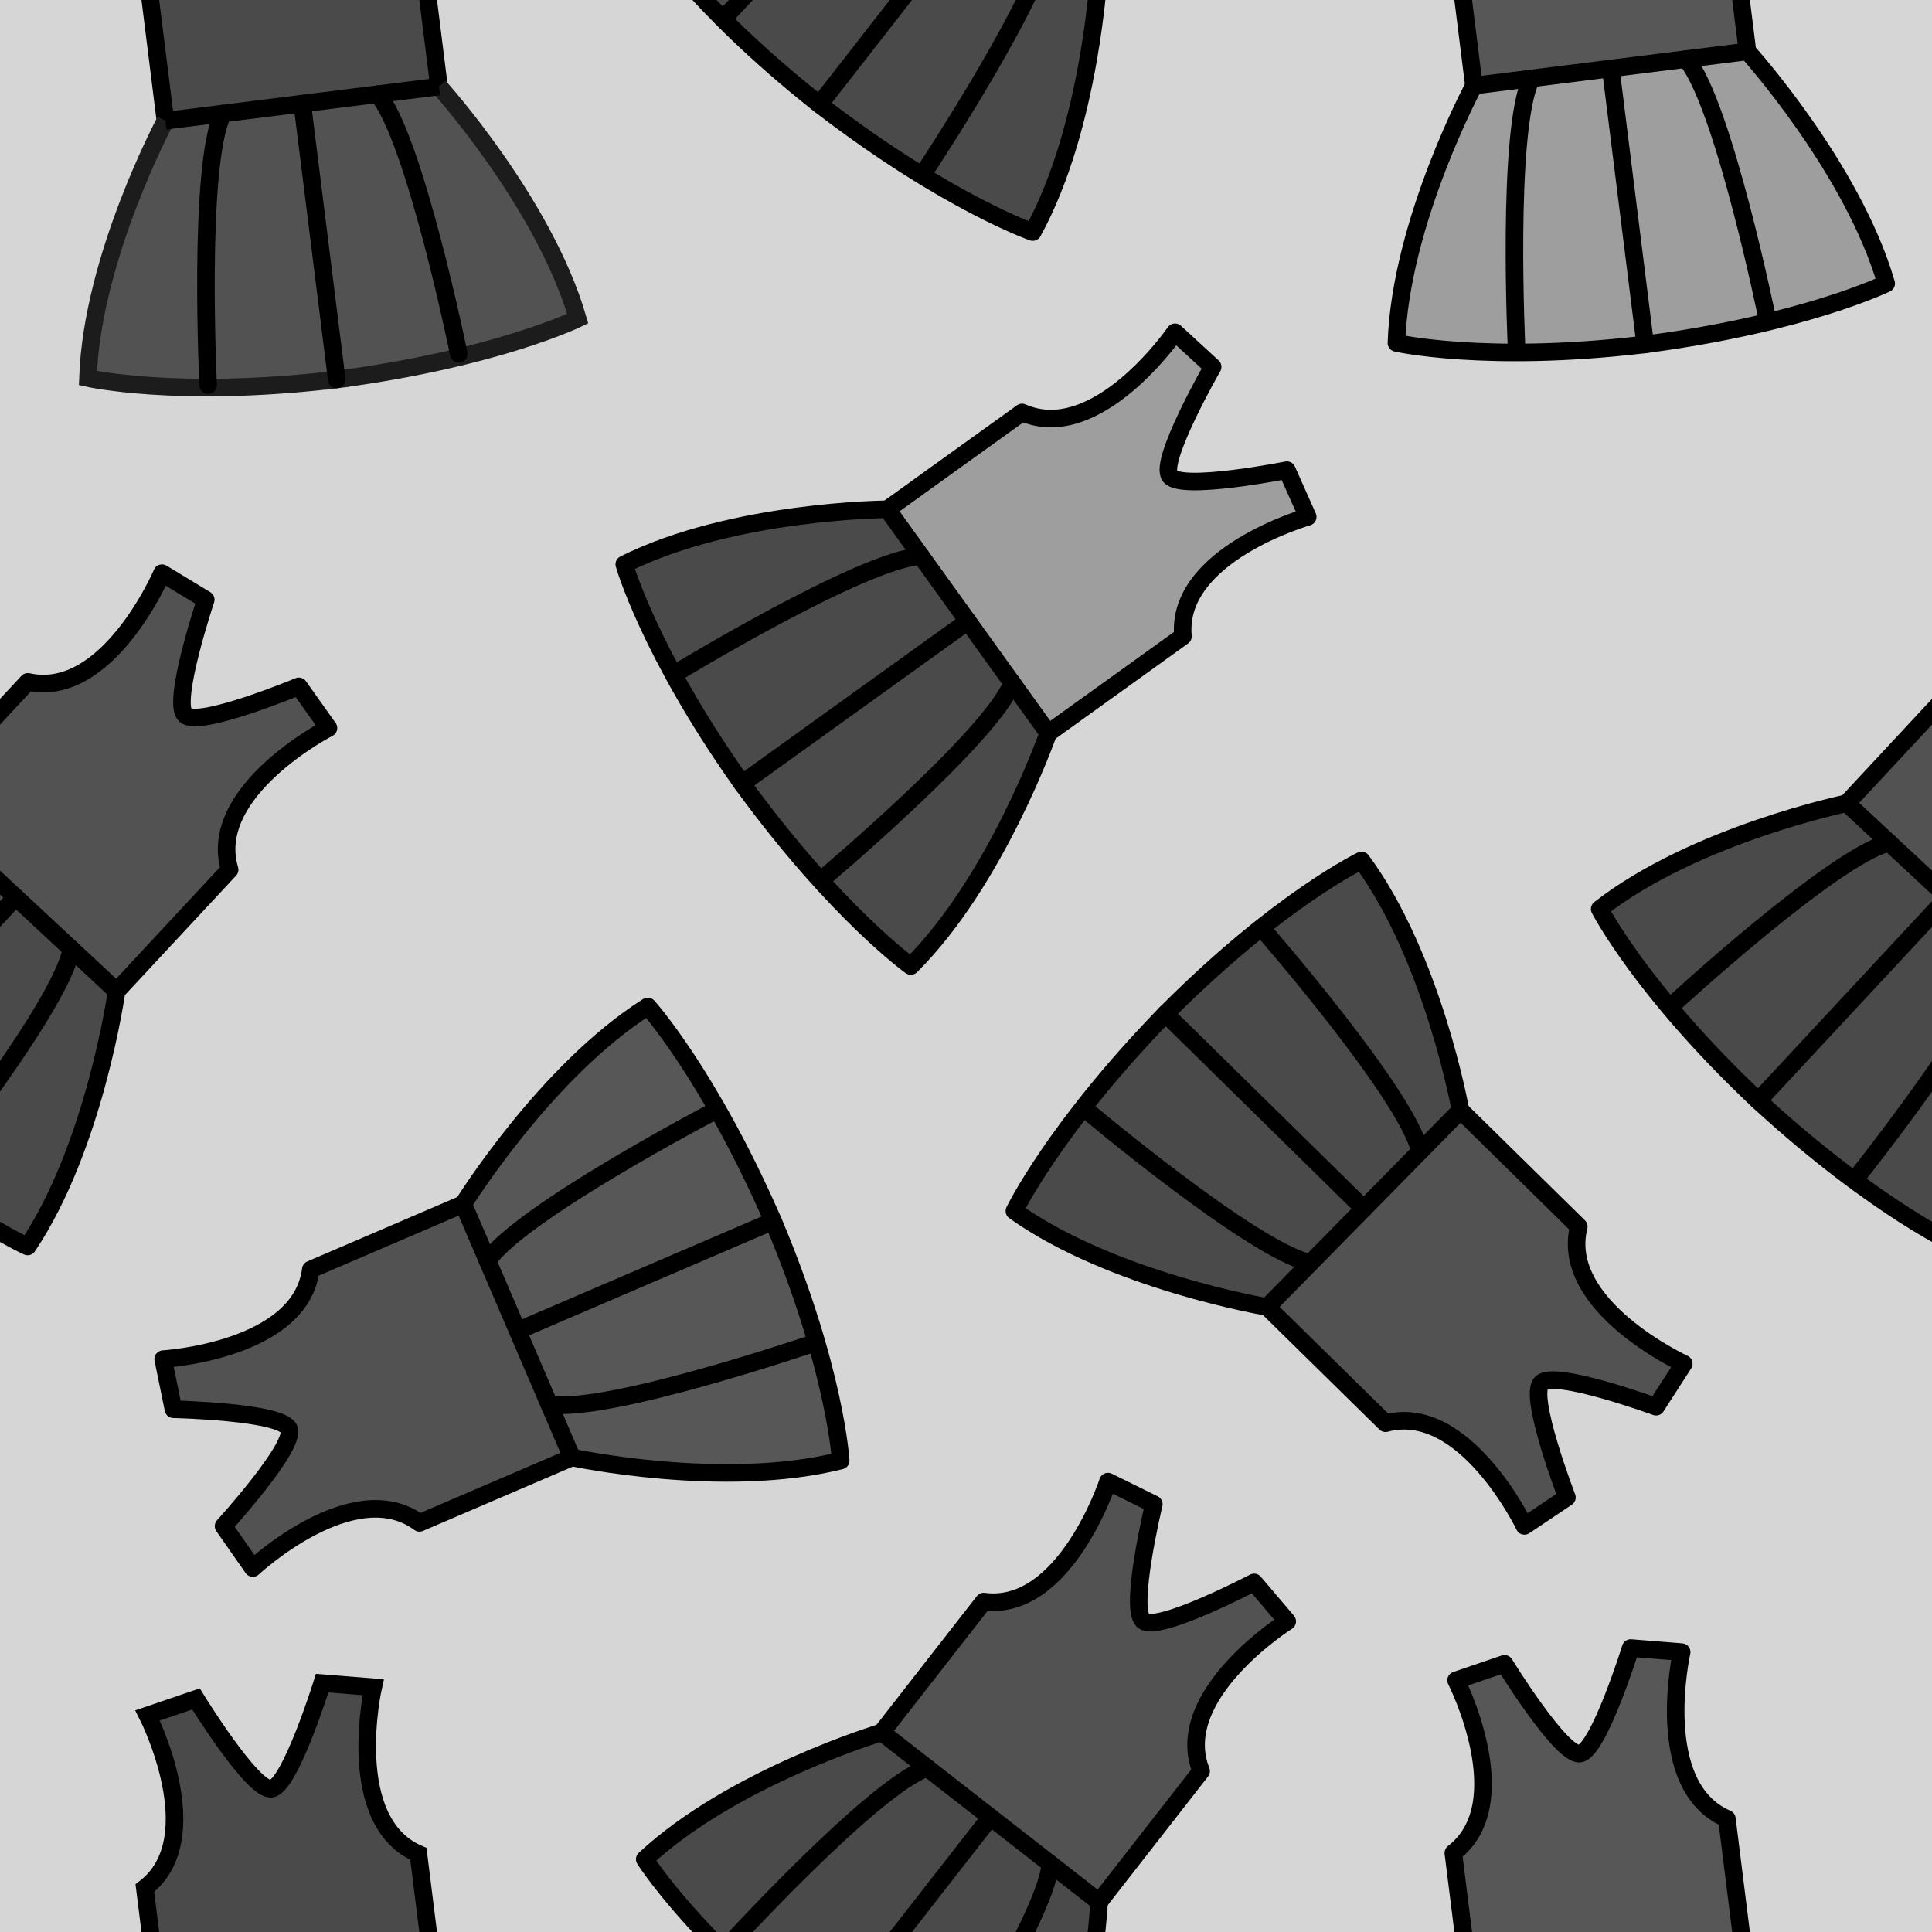 <?xml version="1.0" encoding="utf-8"?>
<!-- Generator: Adobe Illustrator 16.0.0, SVG Export Plug-In . SVG Version: 6.00 Build 0)  -->
<!DOCTYPE svg PUBLIC "-//W3C//DTD SVG 1.1//EN" "http://www.w3.org/Graphics/SVG/1.1/DTD/svg11.dtd">
<svg version="1.1" xmlns="http://www.w3.org/2000/svg" xmlns:xlink="http://www.w3.org/1999/xlink" x="0px" y="0px" width="220px"
	 height="220px" viewBox="0 0 220 220" enable-background="new 0 0 220 220" xml:space="preserve">
<g id="bg" display="none">
</g>
<g id="Layer_3">
</g>
<g id="Layer_1">
	<g>
		<defs>
			<rect id="SVGID_29_" x="-4290.076" y="-2100" width="220" height="220"/>
		</defs>
		<clipPath id="SVGID_2_">
			<use xlink:href="#SVGID_29_"  overflow="visible"/>
		</clipPath>
	</g>
	<g>
		<defs>
			<rect id="SVGID_31_" x="-3090.076" y="-2100" width="220" height="220"/>
		</defs>
		<clipPath id="SVGID_4_">
			<use xlink:href="#SVGID_31_"  overflow="visible"/>
		</clipPath>
	</g>
	<g>
		<defs>
			<rect id="SVGID_33_" x="-2490.076" y="-2100" width="220" height="220"/>
		</defs>
		<clipPath id="SVGID_6_">
			<use xlink:href="#SVGID_33_"  overflow="visible"/>
		</clipPath>
	</g>
	<g>
		<defs>
			<rect id="SVGID_35_" x="-2790.076" y="-2100" width="220" height="220"/>
		</defs>
		<clipPath id="SVGID_8_">
			<use xlink:href="#SVGID_35_"  overflow="visible"/>
		</clipPath>
	</g>
	<g>
		<defs>
			<rect id="SVGID_37_" x="-3990.076" y="-2100" width="220" height="220"/>
		</defs>
		<clipPath id="SVGID_10_">
			<use xlink:href="#SVGID_37_"  overflow="visible"/>
		</clipPath>
	</g>
	<g>
		<defs>
			<rect id="SVGID_39_" x="-3390.076" y="-2100" width="220" height="220"/>
		</defs>
		<clipPath id="SVGID_12_">
			<use xlink:href="#SVGID_39_"  overflow="visible"/>
		</clipPath>
	</g>
	<g>
		<defs>
			<rect id="SVGID_411_" x="-900" y="-2100" width="220" height="220"/>
		</defs>
		<clipPath id="SVGID_14_">
			<use xlink:href="#SVGID_411_"  overflow="visible"/>
		</clipPath>
	</g>
	<g>
		<defs>
			<rect id="SVGID_419_" x="-600" y="-2100" width="220" height="220"/>
		</defs>
		<clipPath id="SVGID_16_">
			<use xlink:href="#SVGID_419_"  overflow="visible"/>
		</clipPath>
	</g>
	<g>
		<defs>
			<rect id="SVGID_421_" x="0" y="-2100" width="220" height="220"/>
		</defs>
		<clipPath id="SVGID_18_">
			<use xlink:href="#SVGID_421_"  overflow="visible"/>
		</clipPath>
	</g>
	<g>
		<defs>
			<rect id="SVGID_539_" width="220" height="220"/>
		</defs>
		<clipPath id="SVGID_20_">
			<use xlink:href="#SVGID_539_"  overflow="visible"/>
		</clipPath>
		<rect clip-path="url(#SVGID_20_)" fill="#D6D6D6" width="220" height="220"/>
		<g clip-path="url(#SVGID_20_)">
			<g id="XMLID_108_">
				<g>
					<path fill="#4A4A4A" d="M182.16,103.507c0,0,4.719,9.205,17.741,21.535l-0.004,0.004c0.107,0.1,0.214,0.194,0.323,0.292
						c0.101,0.097,0.206,0.2,0.313,0.299l0.003-0.006c13.233,12.109,22.608,16.305,22.608,16.305
						c7.664-11.406,10.134-29.077,10.134-29.077l-22.979-21.39C210.298,91.471,192.992,95.047,182.16,103.507z"/>
					<path fill="#525252" d="M223.169,77.643l-12.871,13.827l22.979,21.39l12.871-13.827c-2.688-8.948,11.253-16.128,11.253-16.128
						l-3.372-4.75c0,0-11.373,4.732-12.94,3.273c-1.569-1.461,2.34-13.14,2.34-13.14l-4.979-3.02
						C238.451,65.269,232.285,79.683,223.169,77.643z"/>
				</g>
				<g>
					
						<path fill="none" stroke="#000000" stroke-width="2" stroke-linecap="round" stroke-linejoin="round" stroke-miterlimit="10" d="
						M210.298,91.471l12.871-13.827c9.116,2.039,15.282-12.375,15.282-12.375l4.979,3.02c0,0-3.909,11.679-2.34,13.14
						c1.567,1.459,12.94-3.273,12.94-3.273l3.372,4.75c0,0-13.94,7.18-11.253,16.128l-12.871,13.827"/>
					
						<path fill="none" stroke="#000000" stroke-width="2" stroke-linecap="round" stroke-linejoin="round" stroke-miterlimit="10" d="
						M210.298,91.471l22.979,21.39c0,0-2.471,17.67-10.134,29.077c0,0-9.375-4.196-22.608-16.305l-0.003,0.006
						c-0.107-0.1-0.211-0.202-0.313-0.299c-0.108-0.098-0.215-0.192-0.323-0.292l0.004-0.004
						c-13.022-12.33-17.741-21.535-17.741-21.535C192.992,95.047,210.298,91.471,210.298,91.471z"/>
				</g>
			</g>
			<path fill="none" stroke="#000000" stroke-width="2" stroke-linecap="round" stroke-linejoin="round" stroke-miterlimit="10" d="
				M211.381,134.115c0,0,15.586-19.544,16.745-26.046"/>
			<path fill="none" stroke="#000000" stroke-width="2" stroke-linecap="round" stroke-linejoin="round" stroke-miterlimit="10" d="
				M190.33,114.521c0,0,18.38-16.944,24.782-18.566"/>
			
				<line fill="none" stroke="#000000" stroke-width="2" stroke-linecap="round" stroke-linejoin="round" stroke-miterlimit="10" x1="221.786" y1="102.168" x2="200.216" y2="125.341"/>
		</g>
		<g clip-path="url(#SVGID_20_)">
			<g id="XMLID_107_">
				<g>
					<path fill="#4A4A4A" d="M155.04,97.981c0,0-9.33,4.467-22.009,17.149l-0.004-0.004c-0.103,0.104-0.199,0.209-0.301,0.314
						c-0.1,0.099-0.205,0.2-0.308,0.304l0.006,0.003c-12.464,12.899-16.914,22.157-16.914,22.157
						c11.194,7.97,28.791,10.921,28.791,10.921l22.006-22.389C166.307,126.436,163.202,109.039,155.04,97.981z"/>
					<path fill="#525252" d="M179.78,139.678l-13.473-13.242l-22.006,22.389l13.473,13.242c9.018-2.444,15.816,11.687,15.816,11.687
						l4.839-3.241c0,0-4.421-11.497-2.92-13.024c1.502-1.529,13.071,2.696,13.071,2.696l3.155-4.895
						C191.735,155.291,177.493,148.736,179.78,139.678z"/>
				</g>
				<g>
					
						<path fill="none" stroke="#000000" stroke-width="2" stroke-linecap="round" stroke-linejoin="round" stroke-miterlimit="10" d="
						M166.307,126.436l13.473,13.242c-2.287,9.057,11.955,15.612,11.955,15.612l-3.155,4.895c0,0-11.568-4.225-13.071-2.696
						c-1.501,1.528,2.92,13.024,2.92,13.024l-4.839,3.241c0,0-6.798-14.131-15.816-11.687l-13.473-13.242"/>
					
						<path fill="none" stroke="#000000" stroke-width="2" stroke-linecap="round" stroke-linejoin="round" stroke-miterlimit="10" d="
						M166.307,126.436l-22.006,22.389c0,0-17.597-2.95-28.791-10.921c0,0,4.449-9.258,16.914-22.157l-0.006-0.003
						c0.103-0.104,0.208-0.206,0.308-0.304c0.102-0.106,0.198-0.21,0.301-0.314l0.004,0.004
						c12.679-12.682,22.009-17.149,22.009-17.149C163.202,109.039,166.307,126.436,166.307,126.436z"/>
				</g>
			</g>
			<path fill="none" stroke="#000000" stroke-width="2" stroke-linecap="round" stroke-linejoin="round" stroke-miterlimit="10" d="
				M123.649,126.362c0,0,19.113,16.111,25.581,17.446"/>
			<path fill="none" stroke="#000000" stroke-width="2" stroke-linecap="round" stroke-linejoin="round" stroke-miterlimit="10" d="
				M143.808,105.851c0,0,16.438,18.833,17.885,25.277"/>
			
				<line fill="none" stroke="#000000" stroke-width="2" stroke-linecap="round" stroke-linejoin="round" stroke-miterlimit="10" x1="155.301" y1="137.63" x2="132.722" y2="115.44"/>
		</g>
		<g clip-path="url(#SVGID_20_)">
			<g id="XMLID_106_">
				<g>
					<path fill="#4A4A4A" d="M71.089,64.262c0,0,2.816,9.953,13.16,24.603l-0.005,0.004c0.085,0.119,0.172,0.232,0.259,0.349
						c0.08,0.115,0.162,0.236,0.248,0.355l0.002-0.007C95.347,104.042,103.715,110,103.715,110
						c9.756-9.677,15.654-26.516,15.654-26.516l-18.324-25.491C101.044,57.993,83.373,58.097,71.089,64.262z"/>
					<path fill="#9E9E9E" d="M116.384,46.967l-15.339,11.026l18.324,25.491l15.339-11.026c-0.875-9.302,14.205-13.6,14.205-13.6
						l-2.372-5.32c0,0-12.081,2.403-13.331,0.665c-1.251-1.741,4.878-12.423,4.878-12.423l-4.287-3.94
						C133.8,37.838,124.921,50.759,116.384,46.967z"/>
				</g>
				<g>
					
						<path fill="none" stroke="#000000" stroke-width="2" stroke-linecap="round" stroke-linejoin="round" stroke-miterlimit="10" d="
						M101.044,57.993l15.339-11.026c8.537,3.792,17.417-9.128,17.417-9.128l4.287,3.94c0,0-6.129,10.682-4.878,12.423
						c1.25,1.739,13.331-0.665,13.331-0.665l2.372,5.32c0,0-15.08,4.298-14.205,13.6l-15.339,11.026"/>
					
						<path fill="none" stroke="#000000" stroke-width="2" stroke-linecap="round" stroke-linejoin="round" stroke-miterlimit="10" d="
						M101.044,57.993l18.324,25.491c0,0-5.897,16.839-15.654,26.516c0,0-8.368-5.958-18.962-20.434l-0.002,0.007
						c-0.085-0.119-0.167-0.24-0.248-0.355c-0.087-0.117-0.173-0.231-0.259-0.349l0.005-0.004
						c-10.343-14.65-13.16-24.603-13.16-24.603C83.373,58.097,101.044,57.993,101.044,57.993z"/>
				</g>
			</g>
			<path fill="none" stroke="#000000" stroke-width="2" stroke-linecap="round" stroke-linejoin="round" stroke-miterlimit="10" d="
				M93.722,100.017c0,0,19.125-16.098,21.539-22.244"/>
			<path fill="none" stroke="#000000" stroke-width="2" stroke-linecap="round" stroke-linejoin="round" stroke-miterlimit="10" d="
				M76.935,76.666c0,0,21.353-13,27.949-13.33"/>
			
				<line fill="none" stroke="#000000" stroke-width="2" stroke-linecap="round" stroke-linejoin="round" stroke-miterlimit="10" x1="110.205" y1="70.74" x2="84.5" y2="89.22"/>
		</g>
		<g clip-path="url(#SVGID_20_)">
			<g id="XMLID_105_">
				<g>
					<path fill="#575757" d="M95.731,166.317c0,0-0.598-10.327-7.529-26.868l0.005-0.002c-0.058-0.135-0.117-0.264-0.176-0.395
						c-0.054-0.132-0.107-0.266-0.166-0.402l-0.004,0.006c-7.214-16.425-14.095-24.051-14.095-24.051
						c-11.618,7.338-21.017,22.504-21.017,22.504l12.379,28.85C65.128,165.959,82.405,169.68,95.731,166.317z"/>
					<path fill="#525252" d="M47.769,173.41l17.359-7.451l-12.379-28.85l-17.359,7.451c-1.157,9.27-16.809,10.208-16.809,10.208
						l1.166,5.707c0,0,12.314,0.265,13.159,2.234c0.845,1.97-7.45,11.073-7.45,11.073l3.334,4.774
						C28.79,178.555,40.252,167.86,47.769,173.41z"/>
				</g>
				<g>
					
						<path fill="none" stroke="#000000" stroke-width="2" stroke-linecap="round" stroke-linejoin="round" stroke-miterlimit="10" d="
						M65.128,165.959l-17.359,7.451c-7.516-5.55-18.979,5.145-18.979,5.145l-3.334-4.774c0,0,8.295-9.102,7.45-11.073
						c-0.845-1.968-13.159-2.234-13.159-2.234l-1.166-5.707c0,0,15.652-0.938,16.809-10.208l17.359-7.451"/>
					
						<path fill="none" stroke="#000000" stroke-width="2" stroke-linecap="round" stroke-linejoin="round" stroke-miterlimit="10" d="
						M65.128,165.959l-12.379-28.85c0,0,9.399-15.166,21.017-22.504c0,0,6.881,7.626,14.095,24.051l0.004-0.006
						c0.058,0.136,0.111,0.271,0.166,0.402c0.059,0.132,0.119,0.261,0.176,0.395l-0.005,0.002
						c6.932,16.541,7.529,26.868,7.529,26.868C82.405,169.68,65.128,165.959,65.128,165.959z"/>
				</g>
			</g>
			<path fill="none" stroke="#000000" stroke-width="2" stroke-linecap="round" stroke-linejoin="round" stroke-miterlimit="10" d="
				M81.362,126.512c0,0-22.152,11.582-25.839,17.061"/>
			<path fill="none" stroke="#000000" stroke-width="2" stroke-linecap="round" stroke-linejoin="round" stroke-miterlimit="10" d="
				M92.703,152.94c0,0-23.657,8.075-30.169,6.972"/>
			
				<line fill="none" stroke="#000000" stroke-width="2" stroke-linecap="round" stroke-linejoin="round" stroke-miterlimit="10" x1="58.938" y1="151.533" x2="88.031" y2="139.048"/>
		</g>
		<g clip-path="url(#SVGID_20_)">
			<g id="XMLID_104_">
				<g>
					<path fill="#4A4A4A" d="M-37.84,103.507c0,0,4.719,9.205,17.741,21.535l-0.004,0.004c0.107,0.1,0.214,0.194,0.323,0.292
						c0.101,0.097,0.206,0.2,0.313,0.299l0.003-0.006c13.233,12.109,22.608,16.305,22.608,16.305
						c7.664-11.406,10.134-29.077,10.134-29.077l-22.979-21.39C-9.702,91.471-27.008,95.047-37.84,103.507z"/>
					<path fill="#525252" d="M3.169,77.643L-9.702,91.471l22.979,21.39l12.871-13.827c-2.688-8.948,11.253-16.128,11.253-16.128
						l-3.372-4.75c0,0-11.373,4.732-12.94,3.273c-1.569-1.461,2.34-13.14,2.34-13.14l-4.979-3.02
						C18.451,65.269,12.285,79.683,3.169,77.643z"/>
				</g>
				<g>
					
						<path fill="none" stroke="#000000" stroke-width="2" stroke-linecap="round" stroke-linejoin="round" stroke-miterlimit="10" d="
						M-9.702,91.471L3.169,77.643c9.116,2.039,15.282-12.375,15.282-12.375l4.979,3.02c0,0-3.909,11.679-2.34,13.14
						c1.567,1.459,12.94-3.273,12.94-3.273l3.372,4.75c0,0-13.94,7.18-11.253,16.128L13.277,112.86"/>
					
						<path fill="none" stroke="#000000" stroke-width="2" stroke-linecap="round" stroke-linejoin="round" stroke-miterlimit="10" d="
						M-9.702,91.471l22.979,21.39c0,0-2.471,17.67-10.134,29.077c0,0-9.375-4.196-22.608-16.305l-0.003,0.006
						c-0.107-0.1-0.211-0.202-0.313-0.299c-0.108-0.098-0.215-0.192-0.323-0.292l0.004-0.004
						c-13.022-12.33-17.741-21.535-17.741-21.535C-27.008,95.047-9.702,91.471-9.702,91.471z"/>
				</g>
			</g>
			<path fill="none" stroke="#000000" stroke-width="2" stroke-linecap="round" stroke-linejoin="round" stroke-miterlimit="10" d="
				M-8.619,134.115c0,0,15.586-19.544,16.745-26.046"/>
			
				<line fill="none" stroke="#000000" stroke-width="2" stroke-linecap="round" stroke-linejoin="round" stroke-miterlimit="10" x1="1.786" y1="102.168" x2="-19.784" y2="125.341"/>
		</g>
		<g clip-path="url(#SVGID_20_)">
			<g id="XMLID_103_">
				<g>
					<path fill="#575757" d="M165.493,211.003l2.345,18.745l31.151-3.898l-2.346-18.745c-8.588-3.683-5.148-18.98-5.148-18.98
						l-5.807-0.464c0,0-3.668,11.76-5.793,12.026c-2.127,0.266-8.576-10.229-8.576-10.229l-5.511,1.88
						C165.808,191.34,172.909,205.318,165.493,211.003z"/>
				</g>
				<g>
					
						<path fill="none" stroke="#000000" stroke-width="2" stroke-linecap="round" stroke-linejoin="round" stroke-miterlimit="10" d="
						M167.838,229.748l-2.345-18.745c7.416-5.685,0.315-19.663,0.315-19.663l5.511-1.88c0,0,6.449,10.495,8.576,10.229
						c2.125-0.266,5.793-12.026,5.793-12.026l5.807,0.464c0,0-3.44,15.297,5.148,18.98l2.346,18.745"/>
				</g>
			</g>
		</g>
		<g clip-path="url(#SVGID_20_)">
			<g id="XMLID_102_">
				<g>
					<path fill="#4A4A4A" d="M16.493,215.003l2.345,18.745l31.151-3.898l-2.346-18.745c-8.588-3.683-5.148-18.98-5.148-18.98
						l-5.807-0.464c0,0-3.668,11.76-5.793,12.026c-2.127,0.266-8.576-10.229-8.576-10.229l-5.511,1.88
						C16.808,195.34,23.909,209.318,16.493,215.003z"/>
				</g>
				<g>
					<path fill="none" stroke="#000000" stroke-width="2" stroke-miterlimit="10" d="M18.838,233.748l-2.345-18.745
						c7.416-5.685,0.315-19.663,0.315-19.663l5.511-1.88c0,0,6.449,10.495,8.576,10.229c2.125-0.266,5.793-12.026,5.793-12.026
						l5.807,0.464c0,0-3.44,15.297,5.148,18.98l2.346,18.745"/>
				</g>
			</g>
		</g>
		<g clip-path="url(#SVGID_20_)">
			<g id="XMLID_101_">
				<g>
					<path fill="#4A4A4A" d="M73.422,211.714c0,0,5.503,8.759,19.551,19.906l-0.003,0.005c0.115,0.09,0.23,0.174,0.347,0.262
						c0.111,0.089,0.222,0.181,0.337,0.271l0.004-0.005c14.237,10.908,23.943,14.27,23.943,14.27
						c6.639-12.031,7.56-29.85,7.56-29.85l-24.756-19.304C100.403,197.27,83.475,202.342,73.422,211.714z"/>
					<path fill="#525252" d="M112.02,182.373l-11.616,14.897l24.756,19.304l11.616-14.897c-3.457-8.682,9.804-17.048,9.804-17.048
						l-3.772-4.439c0,0-10.917,5.708-12.606,4.39c-1.69-1.318,1.187-13.295,1.187-13.295l-5.223-2.575
						C126.165,168.71,121.282,183.609,112.02,182.373z"/>
				</g>
				<g>
					
						<path fill="none" stroke="#000000" stroke-width="2" stroke-linecap="round" stroke-linejoin="round" stroke-miterlimit="10" d="
						M100.403,197.27l11.616-14.897c9.262,1.236,14.146-13.662,14.146-13.662l5.223,2.575c0,0-2.877,11.977-1.187,13.295
						c1.689,1.317,12.606-4.39,12.606-4.39l3.772,4.439c0,0-13.26,8.366-9.804,17.048l-11.616,14.897"/>
					
						<path fill="none" stroke="#000000" stroke-width="2" stroke-linecap="round" stroke-linejoin="round" stroke-miterlimit="10" d="
						M100.403,197.27l24.756,19.304c0,0-0.92,17.818-7.56,29.85c0,0-9.706-3.362-23.943-14.27l-0.004,0.005
						c-0.115-0.09-0.227-0.182-0.337-0.271c-0.117-0.088-0.231-0.173-0.347-0.262l0.003-0.005
						c-14.047-11.147-19.551-19.906-19.551-19.906C83.475,202.342,100.403,197.27,100.403,197.27z"/>
				</g>
			</g>
			<path fill="none" stroke="#000000" stroke-width="2" stroke-linecap="round" stroke-linejoin="round" stroke-miterlimit="10" d="
				M105.201,239.656c0,0,13.822-20.829,14.41-27.407"/>
			<path fill="none" stroke="#000000" stroke-width="2" stroke-linecap="round" stroke-linejoin="round" stroke-miterlimit="10" d="
				M82.522,221.972c0,0,16.832-18.482,23.068-20.656"/>
			
				<line fill="none" stroke="#000000" stroke-width="2" stroke-linecap="round" stroke-linejoin="round" stroke-miterlimit="10" x1="112.78" y1="206.924" x2="93.314" y2="231.889"/>
		</g>
		<g clip-path="url(#SVGID_20_)">
			<g id="XMLID_100_">
				<g>
					<path fill="#9E9E9E" d="M159.013,39.052c0,0,10.088,2.288,27.9,0.213l0.001,0.006c0.145-0.018,0.286-0.04,0.431-0.06
						c0.142-0.016,0.285-0.03,0.43-0.047l0-0.006c17.777-2.378,27.011-6.876,27.011-6.876
						c-3.831-13.196-15.797-26.431-15.797-26.431l-31.151,3.897C167.838,9.748,159.476,25.316,159.013,39.052z"/>
					<path fill="#575757" d="M165.493-8.997l2.345,18.745l31.151-3.897l-2.346-18.745c-8.588-3.683-5.148-18.979-5.148-18.979
						l-5.807-0.464c0,0-3.668,11.76-5.793,12.026c-2.127,0.266-8.576-10.229-8.576-10.229l-5.511,1.88
						C165.808-28.66,172.909-14.682,165.493-8.997z"/>
				</g>
				<g>
					<path fill="none" stroke="#000000" stroke-width="2" stroke-miterlimit="10" d="M167.838,9.748l-2.345-18.745
						c7.416-5.685,0.315-19.663,0.315-19.663l5.511-1.88c0,0,6.449,10.495,8.576,10.229c2.125-0.266,5.793-12.026,5.793-12.026
						l5.807,0.464c0,0-3.44,15.297,5.148,18.979l2.346,18.745"/>
					
						<path fill="none" stroke="#000000" stroke-width="2" stroke-linecap="round" stroke-linejoin="round" stroke-miterlimit="10" d="
						M198.989,5.851c0,0,11.966,13.234,15.797,26.431c0,0-9.234,4.498-27.011,6.876l0,0.006c-0.145,0.018-0.289,0.032-0.43,0.047
						c-0.145,0.02-0.286,0.042-0.431,0.06l-0.001-0.006c-17.813,2.075-27.9-0.213-27.9-0.213
						c0.463-13.736,8.825-29.304,8.825-29.304"/>
					
						<line fill="none" stroke="#000000" stroke-width="2" stroke-miterlimit="10" x1="167.838" y1="9.748" x2="198.989" y2="5.851"/>
				</g>
			</g>
			<path fill="none" stroke="#000000" stroke-width="2" stroke-linecap="round" stroke-linejoin="round" stroke-miterlimit="10" d="
				M201.238,36.28c0,0-4.988-24.495-9.23-29.556"/>
			<path fill="none" stroke="#000000" stroke-width="2" stroke-linecap="round" stroke-linejoin="round" stroke-miterlimit="10" d="
				M172.702,39.852c0,0-1.202-24.969,1.663-30.92"/>
			
				<line fill="none" stroke="#000000" stroke-width="2" stroke-linecap="round" stroke-linejoin="round" stroke-miterlimit="10" x1="183.415" y1="7.8" x2="187.344" y2="39.213"/>
		</g>
		<g clip-path="url(#SVGID_20_)">
			<g id="XMLID_99_">
				<g>
					<path fill="#525252" d="M10.013,43.052c0,0,10.088,2.288,27.9,0.213l0.001,0.006c0.145-0.018,0.286-0.04,0.431-0.06
						c0.142-0.016,0.285-0.03,0.43-0.047l0-0.006c17.777-2.378,27.011-6.876,27.011-6.876C61.955,23.085,49.989,9.851,49.989,9.851
						l-31.151,3.897C18.838,13.748,10.476,29.316,10.013,43.052z"/>
					<path fill="#4A4A4A" d="M16.493-4.997l2.345,18.745l31.151-3.897L47.643-8.895c-8.588-3.683-5.148-18.979-5.148-18.979
						l-5.807-0.464c0,0-3.668,11.76-5.793,12.026c-2.127,0.266-8.576-10.229-8.576-10.229l-5.511,1.88
						C16.808-24.66,23.909-10.682,16.493-4.997z"/>
				</g>
				<g>
					<path fill="none" stroke="#000000" stroke-width="2" stroke-miterlimit="10" d="M18.838,13.748L16.493-4.997
						c7.416-5.685,0.315-19.663,0.315-19.663l5.511-1.88c0,0,6.449,10.495,8.576,10.229c2.125-0.266,5.793-12.026,5.793-12.026
						l5.807,0.464c0,0-3.44,15.297,5.148,18.979l2.346,18.745"/>
					<path fill="none" stroke="#1C1C1C" stroke-width="2" stroke-miterlimit="10" d="M49.989,9.851c0,0,11.966,13.234,15.797,26.431
						c0,0-9.234,4.498-27.011,6.876l0,0.006c-0.145,0.018-0.289,0.032-0.43,0.047c-0.145,0.02-0.286,0.042-0.431,0.06l-0.001-0.006
						c-17.813,2.075-27.9-0.213-27.9-0.213c0.463-13.736,8.825-29.304,8.825-29.304"/>
					<line fill="none" stroke="#000000" stroke-width="2" stroke-miterlimit="10" x1="18.838" y1="13.748" x2="49.989" y2="9.851"/>
				</g>
			</g>
			<path fill="none" stroke="#000000" stroke-width="2" stroke-linecap="round" stroke-linejoin="round" stroke-miterlimit="10" d="
				M52.238,40.28c0,0-4.988-24.495-9.23-29.556"/>
			<path fill="none" stroke="#000000" stroke-width="2" stroke-linecap="round" stroke-linejoin="round" stroke-miterlimit="10" d="
				M23.702,43.852c0,0-1.202-24.969,1.663-30.92"/>
			
				<line fill="none" stroke="#000000" stroke-width="2" stroke-linecap="round" stroke-linejoin="round" stroke-miterlimit="10" x1="34.415" y1="11.8" x2="38.344" y2="43.213"/>
		</g>
		<g clip-path="url(#SVGID_20_)">
			<g id="XMLID_98_">
				<g>
					<path fill="#4A4A4A" d="M73.422-8.286c0,0,5.503,8.759,19.551,19.906l-0.003,0.005c0.115,0.09,0.23,0.174,0.347,0.262
						c0.111,0.089,0.222,0.181,0.337,0.271l0.004-0.005C107.894,23.062,117.6,26.424,117.6,26.424
						c6.639-12.031,7.56-29.85,7.56-29.85L100.403-22.73C100.403-22.73,83.475-17.658,73.422-8.286z"/>
				</g>
				<g>
					
						<path fill="none" stroke="#000000" stroke-width="2" stroke-linecap="round" stroke-linejoin="round" stroke-miterlimit="10" d="
						M100.403-22.73L125.16-3.426c0,0-0.92,17.818-7.56,29.85c0,0-9.706-3.362-23.943-14.271l-0.004,0.005
						c-0.115-0.09-0.227-0.182-0.337-0.271c-0.117-0.088-0.231-0.172-0.347-0.262l0.003-0.005
						C78.925,0.473,73.422-8.286,73.422-8.286C83.475-17.658,100.403-22.73,100.403-22.73z"/>
				</g>
			</g>
			<path fill="none" stroke="#000000" stroke-width="2" stroke-linecap="round" stroke-linejoin="round" stroke-miterlimit="10" d="
				M105.201,19.657c0,0,13.822-20.83,14.41-27.407"/>
			<path fill="none" stroke="#000000" stroke-width="2" stroke-linecap="round" stroke-linejoin="round" stroke-miterlimit="10" d="
				M82.522,1.972c0,0,16.832-18.481,23.068-20.655"/>
			
				<line fill="none" stroke="#000000" stroke-width="2" stroke-linecap="round" stroke-linejoin="round" stroke-miterlimit="10" x1="112.78" y1="-13.076" x2="93.314" y2="11.889"/>
		</g>
	</g>
</g>
</svg>
